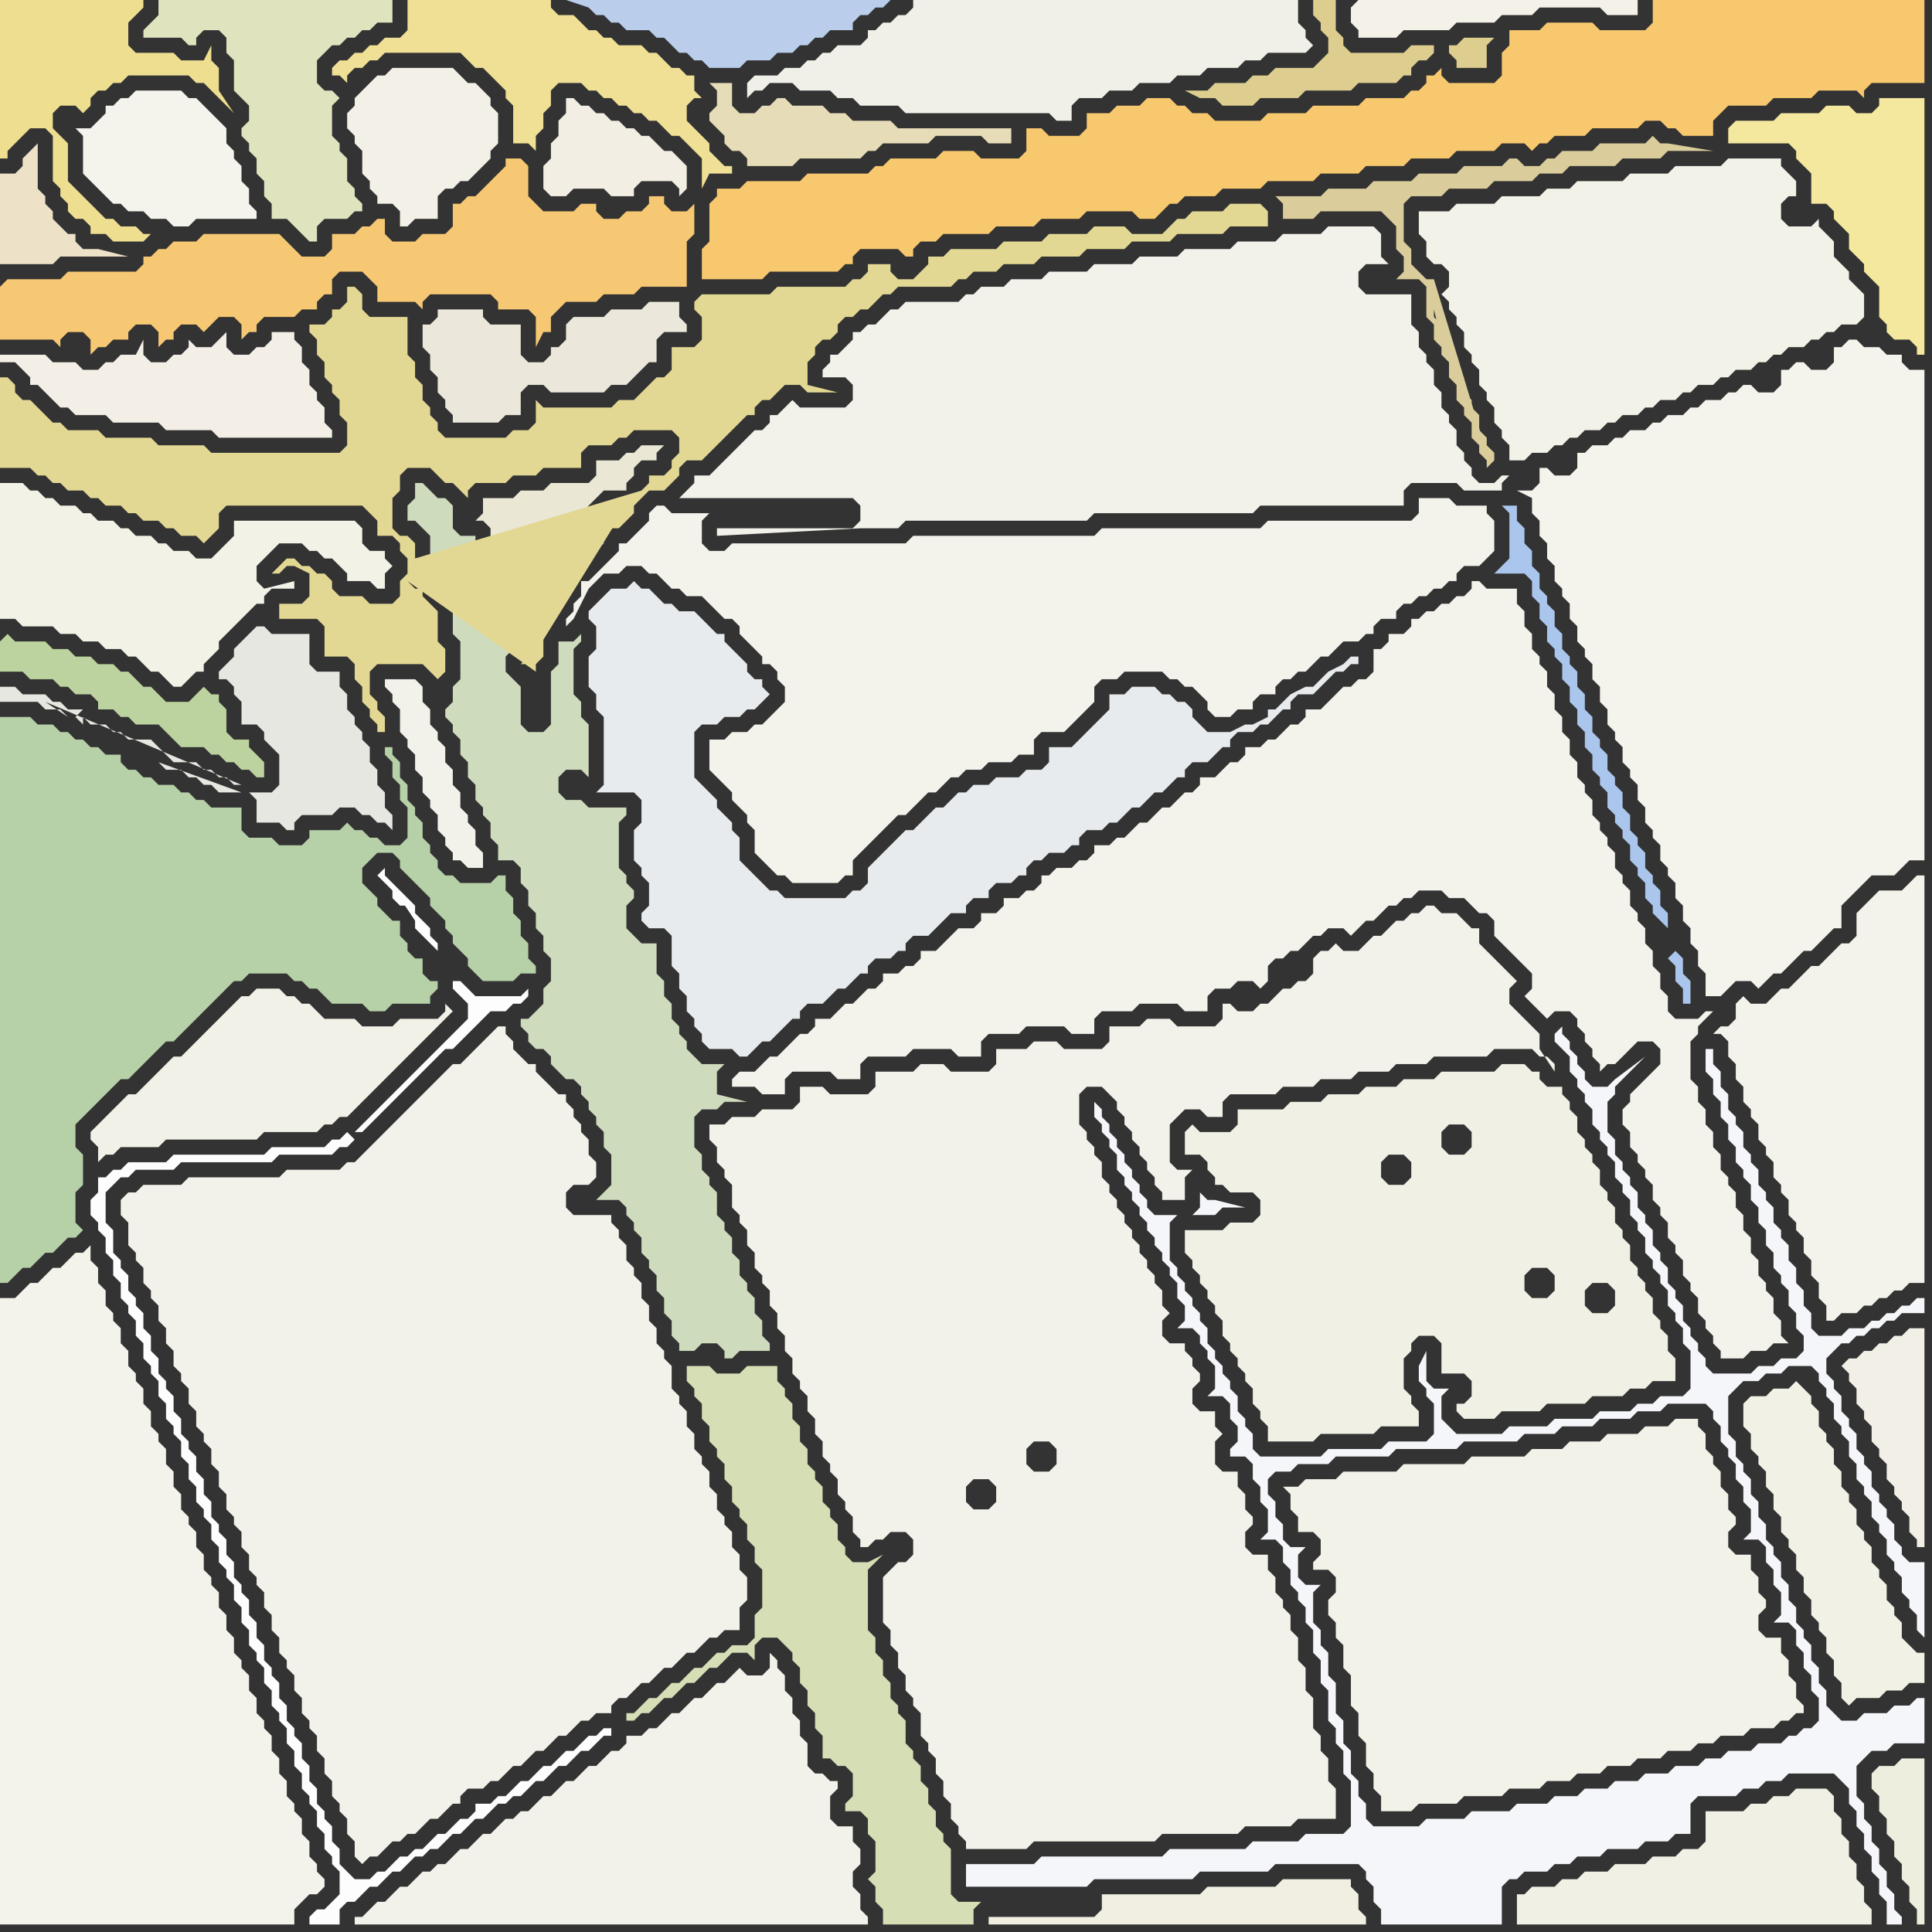 <svg width="256" height="256" xmlns="http://www.w3.org/2000/svg"><rect width="100%" height="100%" fill="#333333" stroke="none"/><script> 
var tempColor;
function hoverPath(evt){
obj = evt.target;
tempColor = obj.getAttribute("fill");
obj.setAttribute("fill","red");
//alert(tempColor);
//obj.setAttribute("stroke","red");}
function recoverPath(evt){
obj = evt.target;
obj.setAttribute("fill", tempColor);
//obj.setAttribute("stroke", tempColor);
}</script><path onmouseover="hoverPath(evt)" onmouseout="recoverPath(evt)" fill="rgb(243,242,231)" d="M  1,64l -1,0 0,18 2,0 1,1 4,0 1,1 2,0 1,1 2,0 1,1 2,0 1,1 1,0 2,2 1,0 1,1 1,1 1,0 1,-1 1,-1 1,0 0,-1 2,-2 0,-1 5,-5 1,0 0,-1 1,-1 3,0 0,-1 -4,1 -1,-1 0,-2 1,-1 2,-2 3,0 1,1 1,0 1,1 1,0 1,1 1,1 0,1 3,0 1,1 1,0 0,-2 1,-1 -1,-1 0,-1 -2,0 -1,-1 0,-2 -1,-1 -16,0 0,2 -1,1 -1,1 -1,1 -2,0 -1,-1 -2,0 -1,-1 -1,0 -1,-1 -2,0 -1,-1 -1,0 -1,-1 -2,0 -1,-1 -1,0 -1,-1 -2,0 -1,-1 -1,0 -1,-1 -1,0 -1,-1Z"/>
<path onmouseover="hoverPath(evt)" onmouseout="recoverPath(evt)" fill="rgb(243,239,230)" d="M  7,48l -1,-1 -6,0 0,1 2,0 1,1 1,1 0,1 1,0 1,1 1,1 1,1 1,0 1,1 4,0 1,1 6,0 1,1 6,0 1,1 15,0 0,-1 -1,-1 0,-2 -1,-1 0,-1 -1,-1 0,-2 -1,-1 0,-2 -1,-1 0,-1 -3,0 0,1 -1,1 -1,0 -1,1 -2,0 -1,-1 0,-2 -1,1 0,0 -1,1 -2,0 -1,-1 0,1 -1,1 -1,0 -1,1 -2,0 -1,-1 0,-2 -1,2 -2,0 -1,1 -1,0 -1,1 -2,0 -1,-1Z"/>
<path onmouseover="hoverPath(evt)" onmouseout="recoverPath(evt)" fill="rgb(186,206,236)" d="M  80,0l -5,0 3,1 0,0 1,1 1,0 1,1 1,0 1,1 3,0 1,1 1,0 1,1 1,1 1,0 1,1 1,0 1,1 4,0 1,-1 3,0 1,-1 2,0 1,-1 1,0 1,-1 1,0 1,-1 3,0 0,-1 1,-1 1,0 1,-1 1,0 1,-1Z"/>
<path onmouseover="hoverPath(evt)" onmouseout="recoverPath(evt)" fill="rgb(241,240,232)" d="M  122,0l -1,0 0,1 -1,1 -1,0 -1,1 -1,0 -1,1 -1,0 0,1 -1,1 -3,0 -1,1 -1,0 -1,1 -1,0 -1,1 -2,0 -1,1 -3,0 -1,1 0,2 1,-1 1,0 1,-1 3,0 1,1 4,0 1,1 2,0 1,1 5,0 1,1 19,0 1,1 2,0 0,-2 1,-1 3,0 1,-1 3,0 1,-1 4,0 1,-1 3,0 1,-1 4,0 1,-1 2,0 1,-1 5,0 1,-1 -1,-1 0,-1 -1,-1 0,-3Z"/>
<path onmouseover="hoverPath(evt)" onmouseout="recoverPath(evt)" fill="rgb(244,242,232)" d="M  179,1l 0,2 1,1 0,1 5,0 1,-1 6,0 1,-1 5,0 1,-1 4,0 1,-1 8,0 1,1 4,0 0,-2 -37,0 -1,1Z"/>
<path onmouseover="hoverPath(evt)" onmouseout="recoverPath(evt)" fill="rgb(243,242,233)" d="M  192,41l 1,1 0,1 1,1 0,2 1,1 0,1 1,1 0,2 1,1 0,1 1,1 0,2 1,1 0,1 1,1 0,2 2,0 1,-1 2,0 1,-1 1,0 1,-1 1,0 1,-1 2,0 1,-1 1,0 1,-1 2,0 1,-1 1,0 1,-1 2,0 1,-1 1,0 1,-1 2,0 1,-1 1,0 1,-1 2,0 1,-1 1,0 1,-1 1,0 1,-1 2,0 1,-1 1,0 1,-1 1,0 1,-1 2,0 1,-1 0,-3 -1,-1 -1,-1 0,-1 -1,-1 -1,-1 0,-2 -1,-1 -1,-1 0,-1 -1,1 -3,0 -1,-1 0,-2 1,-1 1,0 0,-2 -1,-1 0,0 -1,-1 0,-1 -7,0 -1,1 -6,0 -1,1 -5,0 -1,1 -6,0 -1,1 -3,0 -1,1 -5,0 -1,1 -5,0 -1,1 -4,0 0,3 1,1 0,2 1,1 1,0 1,1 0,2 -1,1 1,1Z"/>
<path onmouseover="hoverPath(evt)" onmouseout="recoverPath(evt)" fill="rgb(244,243,235)" d="M  229,136l -1,0 -1,1 1,0 1,1 0,2 1,1 0,2 1,1 0,2 1,1 0,1 1,1 0,2 1,1 0,1 1,1 0,2 1,1 0,1 1,1 0,2 1,1 0,1 1,1 0,2 1,1 0,2 1,1 0,2 1,1 0,2 1,0 1,-1 2,0 1,-1 1,0 1,-1 1,0 1,-1 1,0 1,-1 2,0 0,-54 -1,0 -1,1 0,0 -1,1 -3,0 -1,1 -2,2 0,3 -1,1 -1,0 -1,1 -1,1 -1,1 -1,0 -1,1 -1,1 -1,1 -1,0 -1,1 -1,1 -2,0 -1,-1 -1,1 0,2 -1,1Z"/>
<path onmouseover="hoverPath(evt)" onmouseout="recoverPath(evt)" fill="rgb(243,242,235)" d="M  95,98l -1,0 0,4 1,1 0,0 1,1 1,1 0,1 1,1 1,1 0,1 1,1 0,3 1,1 1,1 1,1 1,0 1,1 6,0 1,-1 1,0 0,-2 4,-4 1,-1 1,-1 1,0 1,-1 2,-2 1,0 1,-1 1,-1 1,0 1,-1 2,0 1,-1 3,0 1,-1 2,0 0,-2 1,-1 3,0 1,-1 2,-2 1,-1 0,-2 1,-1 2,0 1,-1 5,0 1,1 1,0 1,1 1,0 1,1 1,1 0,1 1,1 2,0 1,-1 2,0 0,-1 1,-1 2,0 0,-1 1,-1 1,0 1,-1 1,0 1,-1 1,-1 1,0 1,-1 1,-1 2,0 1,-1 1,0 0,-1 1,-1 2,0 0,-1 1,-1 1,0 1,-1 1,0 1,-1 1,0 1,-1 1,0 0,-1 1,-1 2,0 2,-2 0,-4 -1,-1 0,-1 -4,0 -1,-1 -4,0 0,2 -1,1 -19,0 -1,1 -21,0 -1,1 -24,0 -1,1 -23,0 -1,1 -2,0 -1,-1 0,-3 1,-1 -5,0 -1,-1 -1,0 -1,1 0,1 -2,2 -1,1 -1,0 0,1 -1,1 -2,2 -1,1 -1,0 0,2 -1,1 0,1 -1,1 0,1 1,-1 2,-4 0,0 1,-1 1,-1 2,0 1,-1 2,0 1,1 1,0 1,1 1,1 1,0 1,1 2,0 1,1 1,1 1,1 1,0 1,1 0,1 1,1 1,1 1,1 0,1 1,0 1,1 0,1 1,1 0,2 -1,1 -1,1 -1,1 -1,0 -1,1 -2,0 -1,1Z"/>
<path onmouseover="hoverPath(evt)" onmouseout="recoverPath(evt)" fill="rgb(243,242,235)" d="M  105,138l 0,0 -1,1 -1,1 -1,0 -1,1 -1,1 -2,0 -1,1 0,1 3,0 1,1 3,0 0,-2 1,-1 5,0 1,1 3,0 0,-2 1,-1 5,0 1,-1 5,0 1,1 3,0 0,-2 1,-1 4,0 1,-1 5,0 1,1 3,0 0,-2 1,-1 4,0 1,-1 5,0 1,1 3,0 0,-2 1,-1 2,0 1,-1 2,0 1,1 1,-1 0,-2 1,-1 1,0 1,-1 1,0 1,-1 1,-1 1,0 1,-1 2,0 1,1 1,-1 0,0 1,-1 1,0 1,-1 1,-1 1,0 1,-1 1,0 1,-1 3,0 1,1 2,0 1,1 1,1 1,0 1,1 0,2 1,1 1,1 1,1 1,1 1,1 0,2 -1,1 1,1 1,1 1,1 1,-1 2,0 1,1 0,1 1,1 0,1 1,1 0,1 1,1 0,1 1,-1 1,0 1,-1 1,-1 1,-1 2,0 1,1 0,2 -1,1 -2,2 -1,1 0,1 -1,1 0,2 1,1 0,2 1,1 0,1 1,1 0,1 1,1 0,2 1,1 0,1 1,1 0,2 1,1 0,1 1,1 0,2 1,1 0,1 1,1 0,2 1,1 0,1 1,1 0,1 1,1 0,1 3,0 1,-1 2,0 1,-1 2,0 -1,-1 0,-2 -1,-1 0,-2 -1,-1 0,-1 -1,-1 0,-2 -1,-1 0,-2 -1,-1 0,-2 -1,-1 0,-2 -1,-1 0,-1 -1,-1 0,-2 -1,-1 0,-2 -1,-1 0,-2 -1,-1 0,-2 -1,-1 0,-5 1,-1 0,-1 1,-1 1,-1 -1,0 -1,1 -3,0 -1,-1 0,-2 -1,-1 0,-2 -1,-1 0,-2 -1,-1 0,-2 -1,-1 0,-1 -1,-1 0,-2 -1,-1 0,-1 -1,-1 0,-2 -1,-1 0,-1 -1,-1 0,-1 -1,-1 0,-2 -1,-1 0,-1 -1,-1 0,-2 -1,-1 0,-2 -1,-1 0,-2 -1,-1 0,-2 -1,-1 0,-2 -1,-1 0,-1 -1,-1 0,-2 -1,-1 0,-2 -1,-1 0,-2 -4,0 -1,-1 -1,0 0,1 -1,1 -1,0 -1,1 -1,0 -1,1 -1,0 -1,1 -1,0 0,1 -1,1 -2,0 0,1 -1,1 -1,0 0,3 -1,1 -1,0 -1,1 -1,0 -1,1 -1,1 -1,1 -2,0 0,1 -1,1 -1,0 -1,1 -1,1 -1,0 -1,1 -2,0 0,1 -1,1 -1,0 -1,1 -1,1 -2,0 0,1 -1,1 -1,0 -1,1 -1,1 -1,0 -1,1 -1,1 -1,0 -1,1 -1,1 -1,0 -1,1 -2,0 0,1 -1,1 -1,0 -1,1 -2,0 -1,1 -1,0 0,1 -1,1 -1,0 -1,1 -2,0 0,1 -1,1 -2,0 0,1 -1,1 -2,0 -1,1 -1,1 -1,1 -2,0 0,1 -1,1 -1,0 -1,1 -2,0 0,1 -1,1 -1,0 -1,1 -1,1 -1,0 -2,2 -2,0 0,1 -1,1 -1,0 -1,1Z"/>
<path onmouseover="hoverPath(evt)" onmouseout="recoverPath(evt)" fill="rgb(243,242,234)" d="M  117,210l 0,5 1,1 0,2 1,1 0,2 1,1 0,2 1,1 0,1 1,1 0,3 1,1 0,1 1,1 0,2 1,1 0,2 1,1 0,2 1,1 0,1 1,1 0,1 8,0 1,-1 16,0 1,-1 10,0 1,-1 6,0 1,-1 5,0 0,-4 -1,-1 0,-3 -1,-1 0,-2 -1,-1 0,-4 -1,-1 0,-3 -1,-1 0,-3 -1,-1 0,-2 -1,-1 0,-1 -1,-1 0,-2 -1,-1 0,-2 -2,0 -1,-1 0,-2 1,-1 0,-1 -1,-1 0,-2 -1,-1 0,-2 -2,0 -1,-1 0,-3 1,-1 -1,-1 0,-2 -2,0 -1,-1 0,-2 1,-1 0,-1 -1,-1 0,-1 -1,-1 0,-1 -2,0 -1,-1 0,-2 1,-1 -1,-1 0,-2 -1,-1 0,-1 -1,-1 0,-1 -1,-1 0,-1 -1,-1 0,-1 -1,-1 0,-1 -1,-1 0,-1 -1,-1 0,-1 -1,-1 0,-2 -1,-1 0,-1 -1,-1 0,-1 -1,-1 0,-4 1,-1 2,0 1,1 1,1 0,1 1,1 0,1 1,1 0,1 1,1 0,1 1,1 0,1 1,1 0,1 1,1 0,1 3,0 0,-3 1,-1 -2,0 -1,-1 0,-5 1,-1 1,-1 2,0 1,1 2,0 0,-2 1,-1 6,0 1,-1 4,0 1,-1 4,0 1,-1 4,0 1,-1 4,0 1,-1 7,0 1,-1 5,0 1,1 1,0 1,1 0,1 -2,-3 0,-2 -1,-1 0,0 -1,-1 -1,-1 -1,-1 0,-2 1,-1 -1,-1 -1,-1 -1,-1 -1,-1 -1,-1 0,-2 -1,0 -1,-1 -1,-1 -2,0 -1,-1 -1,0 -1,1 -1,0 -1,1 -1,0 -1,1 -1,1 -1,0 -1,1 -1,1 -2,0 -1,-1 -1,1 -1,0 -1,1 0,2 -1,1 -1,0 -1,1 -1,0 -1,1 -1,1 -1,0 -1,1 -2,0 -1,-1 -1,0 0,2 -1,1 -5,0 -1,-1 -3,0 -1,1 -4,0 0,2 -1,1 -5,0 -1,-1 -3,0 -1,1 -4,0 0,2 -1,1 -5,0 -1,-1 -3,0 -1,1 -5,0 0,2 -1,1 -5,0 -1,-1 -3,0 0,2 -1,1 -4,0 -1,1 -3,0 -1,1 -2,0 0,2 1,1 0,2 1,1 0,1 1,1 0,3 1,1 0,1 1,1 0,2 1,1 0,2 1,1 0,1 1,1 0,2 1,1 0,2 1,1 0,2 1,1 0,2 1,1 0,1 1,1 0,2 1,1 0,2 1,1 0,2 1,1 0,1 1,1 0,2 1,1 0,1 1,1 0,2 1,1 0,1 1,0 1,-1 1,0 1,-1 2,0 1,1 0,2 -1,1 -1,0 -1,1 -1,1 0,1 11,-11 0,-2 1,-1 2,0 1,1 0,2 -1,1 -2,0 -1,-1 -11,11 19,-16 0,-2 1,-1 2,0 1,1 0,2 -1,1 -2,0 -1,-1 -19,16Z"/>
<path onmouseover="hoverPath(evt)" onmouseout="recoverPath(evt)" fill="rgb(237,225,200)" d="M  3,35l 4,0 1,-1 9,0 -4,-1 -2,0 -1,-1 0,-1 -1,0 -1,-1 -1,-1 0,-1 -1,-1 0,-1 -1,-1 0,-6 -1,1 0,0 -1,1 0,1 -1,1 -2,0 0,12Z"/>
<path onmouseover="hoverPath(evt)" onmouseout="recoverPath(evt)" fill="rgb(244,243,235)" d="M  3,171l 0,0 -1,1 -2,0 0,83 39,0 0,-2 1,-1 1,-1 1,0 1,-1 0,-1 -1,-1 0,-1 -1,-1 0,-2 -1,-1 0,-2 -1,-1 0,-1 -1,-1 0,-2 -1,-1 0,-2 -1,-1 0,-2 -1,-1 0,-1 -1,-1 0,-2 -1,-1 0,-2 -1,-1 0,-1 -1,-1 0,-2 -1,-1 0,-2 -1,-1 0,-2 -1,-1 0,-1 -1,-1 0,-2 -1,-1 0,-2 -1,-1 0,-1 -1,-1 0,-2 -1,-1 0,-2 -1,-1 0,-2 -1,-1 0,-1 -1,-1 0,-2 -1,-1 0,-2 -1,-1 0,-1 -1,-1 0,-2 -1,-1 0,-2 -1,-1 0,-1 -1,-1 0,-2 -1,-1 0,-2 -1,-1 0,-2 -1,1 -1,0 -1,1 -1,1 -1,0 -1,1 -1,1 -1,0 -1,1Z"/>
<path onmouseover="hoverPath(evt)" onmouseout="recoverPath(evt)" fill="rgb(242,241,231)" d="M  15,147l -2,2 -1,1 0,1 1,1 0,2 1,-1 1,0 1,-1 5,0 1,-1 12,0 1,-1 7,0 1,-1 1,0 1,-1 1,0 1,-1 1,-1 1,-1 1,-1 1,-1 1,-1 1,-1 1,-1 1,-1 1,-1 1,-1 1,-1 1,-1 1,-1 -1,-1 0,1 -1,1 -5,0 -1,1 -4,0 -1,-1 -4,0 -1,-1 -1,-1 -1,0 -1,-1 -1,0 -1,-1 -3,0 -1,1 -1,0 -1,1 -1,1 -1,1 -1,1 -1,1 -1,1 -1,1 -1,1 -1,0 -3,3 -1,1 -1,1 -1,0 -2,2Z"/>
<path onmouseover="hoverPath(evt)" onmouseout="recoverPath(evt)" fill="rgb(242,242,234)" d="M  52,90l -1,0 0,1 1,1 0,1 1,1 0,3 1,1 0,1 1,1 0,2 1,1 0,2 1,1 0,1 1,1 0,2 1,1 0,1 1,1 0,1 1,0 1,1 2,0 0,-2 -1,-1 0,-2 -1,-1 0,-1 -1,-1 0,-2 -1,-1 0,-2 -1,-1 0,-2 -1,-1 0,-1 -1,-1 0,-2 -1,-1 0,-2 -1,-1Z"/>
<path onmouseover="hoverPath(evt)" onmouseout="recoverPath(evt)" fill="rgb(206,219,189)" d="M  68,90l 0,0 -1,-1 0,-2 1,-1 0,-2 -1,-1 -1,-1 0,-2 -1,-1 0,-2 -2,0 -1,-1 0,-3 1,-1 0,-1 -2,0 -1,-1 0,-3 -1,-1 -1,0 -1,-1 -1,-1 -1,0 0,2 -1,1 0,2 1,0 1,1 1,1 0,4 -1,1 1,0 1,1 0,1 1,1 1,1 0,4 1,1 0,5 -1,1 0,2 -1,1 0,1 1,1 0,1 1,1 0,2 1,1 0,2 1,1 0,2 1,1 0,1 1,1 0,2 1,1 0,2 2,0 1,1 0,2 1,1 0,2 1,1 0,2 1,1 0,2 1,1 0,3 -1,1 0,2 -1,1 -1,1 -1,0 0,1 1,1 0,1 1,1 1,0 1,1 0,1 1,1 1,1 1,0 1,1 0,1 1,1 0,1 1,1 0,1 1,1 0,2 1,1 0,4 -1,1 -1,1 3,0 1,1 0,1 1,1 0,1 1,1 0,2 1,1 0,1 1,1 0,2 1,1 0,2 1,1 0,2 1,1 0,1 2,0 1,-1 2,0 1,1 0,1 1,0 1,-1 4,0 0,-1 -1,-1 0,-2 -1,-1 0,-2 -1,-1 0,-1 -1,-1 0,-2 -1,-1 0,-2 -1,-1 0,-1 -1,-1 0,-3 -1,-1 0,-1 -1,-1 0,-2 -1,-1 0,-4 1,-1 2,0 1,-1 3,0 -4,-1 0,-3 1,-1 -3,0 -1,-1 -1,-1 0,-1 -1,-1 0,-1 -1,-1 0,-2 -1,-1 0,-2 -1,-1 0,-4 -2,0 -1,-1 -1,-1 0,-3 1,-1 0,-1 -1,-1 0,-1 -1,-1 0,-6 1,-1 0,-1 -5,0 -1,-1 -2,0 -1,-1 0,-2 1,-1 2,0 1,1 0,-7 -1,-1 0,-2 -1,-1 0,-6 1,-1 0,-1 -1,1 -2,0 0,3 -1,1 0,7 -1,1 -2,0 -1,-1 0,-5 -1,-1Z"/>
<path onmouseover="hoverPath(evt)" onmouseout="recoverPath(evt)" fill="rgb(244,243,236)" d="M  203,67l 0,1 1,1 0,2 1,1 0,2 1,1 0,2 1,1 0,1 1,1 0,2 1,1 0,2 1,1 0,1 1,1 0,2 1,1 0,2 1,1 0,2 1,1 0,1 1,1 0,2 1,1 0,1 1,1 0,2 1,1 0,2 1,1 0,1 1,1 0,2 1,1 0,1 1,1 0,2 1,1 0,2 1,1 0,2 1,1 0,2 1,1 0,3 2,0 1,-1 0,0 1,-1 2,0 1,1 1,-1 1,-1 1,0 1,-1 1,-1 1,-1 1,0 1,-1 1,-1 1,-1 1,0 0,-3 3,-3 1,-1 3,0 1,-1 1,-1 2,0 0,-65 -2,0 -1,-1 0,-1 -2,0 -1,-1 -2,0 -1,-1 -1,0 -1,1 -1,0 0,2 -1,1 -2,0 -1,-1 -1,0 -1,1 -1,0 0,2 -1,1 -2,0 -1,-1 -1,0 -1,1 -1,0 -1,1 -2,0 -1,1 -1,0 -1,1 -2,0 -1,1 -1,0 -1,1 -2,0 -1,1 -1,0 -1,1 -2,0 -1,1 -1,0 0,2 -1,1 -2,0 -1,-1 -1,0 0,2 -1,1 -2,0 2,1Z"/>
<path onmouseover="hoverPath(evt)" onmouseout="recoverPath(evt)" fill="rgb(238,222,144)" d="M  14,12l 0,0 1,-1 1,0 1,-1 8,0 1,1 1,0 1,1 1,1 1,1 1,1 -2,-3 0,-3 -1,-1 0,-2 -1,2 -3,0 -1,-1 -5,0 -1,-1 0,-3 1,-1 1,-1 0,-1 -19,0 0,21 1,0 0,-1 1,-1 1,-1 1,-1 2,0 1,1 0,6 1,1 0,1 1,1 0,1 1,1 1,0 1,1 0,1 2,0 1,1 4,0 1,-1 -1,0 -1,-1 -2,0 -1,-1 -1,0 -1,-1 -1,-1 -1,-1 -1,-1 -1,-1 0,-5 -1,-1 -1,-1 0,-2 1,-1 2,0 1,1 1,-1 0,-1 1,-1Z"/>
<path onmouseover="hoverPath(evt)" onmouseout="recoverPath(evt)" fill="rgb(243,241,231)" d="M  48,12l 0,0 -1,1 0,1 -1,1 0,2 1,1 0,1 1,1 0,3 1,1 0,1 1,1 0,1 2,0 1,1 0,2 1,0 1,-1 3,0 0,-3 1,-1 1,0 1,-1 1,0 1,-1 1,-1 1,-1 0,-1 1,-1 0,-4 -1,-1 0,-1 -1,-1 -1,-1 -1,0 -1,-1 -1,-1 -8,0 -1,1 -1,0 -2,2Z"/>
<path onmouseover="hoverPath(evt)" onmouseout="recoverPath(evt)" fill="rgb(243,242,234)" d="M  52,251l 0,0 -1,1 -1,0 -1,1 -1,1 -1,0 0,1 68,0 0,-1 -1,-1 0,-2 -1,-1 0,-2 1,-1 0,-2 -1,-1 0,-2 -2,0 -1,-1 0,-3 1,-1 0,-1 -1,0 -1,-1 -1,0 -1,-1 0,-3 -1,-1 0,-2 -1,-1 0,-2 -1,-1 0,-2 -1,-1 0,-1 -1,-1 0,2 -1,1 -2,0 -1,-1 -1,1 0,0 -1,1 -1,0 -1,1 -1,1 -1,0 -1,1 -1,1 -1,0 -1,1 -1,1 -1,0 -1,1 -2,0 0,1 -1,1 -1,0 -1,1 -1,1 -1,0 -1,1 -1,1 -1,0 -1,1 -1,1 -1,0 -1,1 -1,1 -1,0 -1,1 -1,0 -1,1 -1,1 -1,0 -1,1 -1,1 -1,0 -1,1 -1,1 -1,0 -1,1 -1,0 -1,1 -1,1 -1,0 -1,1Z"/>
<path onmouseover="hoverPath(evt)" onmouseout="recoverPath(evt)" fill="rgb(231,235,237)" d="M  85,108l 0,1 -1,1 0,4 1,1 0,1 1,1 0,3 -1,1 0,1 1,1 2,0 1,1 0,4 1,1 0,2 1,1 0,2 1,1 0,1 1,1 0,1 1,1 3,0 1,1 1,0 1,-1 0,0 1,-1 1,0 1,-1 1,-1 1,-1 1,0 0,-1 1,-1 2,0 1,-1 1,-1 1,0 1,-1 1,-1 1,0 0,-1 1,-1 2,0 1,-1 1,0 0,-1 1,-1 2,0 1,-1 1,-1 1,-1 2,0 0,-1 1,-1 2,0 0,-1 1,-1 2,0 1,-1 1,0 0,-1 1,-1 1,0 1,-1 2,0 1,-1 1,0 0,-1 1,-1 2,0 1,-1 1,0 1,-1 1,-1 1,0 1,-1 1,-1 1,0 1,-1 1,-1 1,0 0,-1 1,-1 2,0 1,-1 1,-1 1,0 0,-1 1,-1 2,0 1,-1 1,0 1,-1 1,-1 1,0 0,-1 1,-1 2,0 1,-1 1,-1 1,-1 1,0 1,-1 1,0 0,-1 -1,0 -1,1 0,0 -2,1 -1,1 -1,1 -1,0 -2,1 -2,2 -1,0 0,1 -2,1 -1,0 -2,1 -3,0 -1,-1 -1,-1 0,-1 -1,-1 -1,0 -1,-1 -1,0 -1,-1 -3,0 -1,1 -2,0 0,2 -1,1 -1,1 -1,1 -1,1 -1,1 -3,0 0,2 -1,1 -2,0 -1,1 -3,0 -1,1 -2,0 -1,1 -1,0 -1,1 -1,1 -1,0 -3,3 -1,0 -1,1 -1,1 -1,1 -1,1 -1,1 0,2 -1,1 -1,0 -1,1 -8,0 -1,-1 -1,0 -1,-1 -1,-1 -1,-1 -1,-1 0,-3 -1,-1 0,-1 -1,-1 -1,-1 0,-1 -1,-1 -1,-1 -1,-1 0,-6 1,-1 2,0 1,-1 2,0 1,-1 1,0 1,-1 1,-1 -1,-1 0,-1 -1,0 -1,-1 0,-1 -1,-1 -1,-1 -1,-1 0,-1 -1,0 -1,-1 -1,-1 -1,-1 -2,0 -1,-1 -1,0 -1,-1 -1,-1 -1,0 -1,-1 -1,1 -2,0 -1,1 -2,2 0,1 1,1 0,3 -1,1 0,4 1,1 0,2 1,1 0,9 -1,1 5,0 1,1Z"/>
<path onmouseover="hoverPath(evt)" onmouseout="recoverPath(evt)" fill="rgb(241,240,229)" d="M  241,255l 7,0 0,-2 -1,-1 0,-2 -1,-1 0,-2 -1,-1 0,-2 -1,-1 0,-2 -1,-1 0,-2 -1,-1 -4,0 -1,1 -2,0 -1,1 -2,0 -1,1 -5,0 0,4 -1,1 -2,0 -1,1 -3,0 -1,1 -4,0 -1,1 -3,0 -1,1 -2,0 -1,1 -3,0 -1,1 -1,0 0,4Z"/>
<path onmouseover="hoverPath(evt)" onmouseout="recoverPath(evt)" fill="rgb(238,238,223)" d="M  248,236l 0,1 1,1 0,2 1,1 0,2 1,1 0,2 1,1 0,2 1,1 0,2 1,1 0,2 1,0 0,-22 -3,0 -1,1 -2,0 -1,1Z"/>
<path onmouseover="hoverPath(evt)" onmouseout="recoverPath(evt)" fill="rgb(189,211,159)" d="M  0,85l 0,4 3,0 1,1 3,0 1,1 1,0 1,1 2,0 1,1 0,1 2,0 1,1 1,0 1,1 3,0 1,1 1,1 1,1 3,0 1,1 1,0 1,1 1,0 1,1 1,0 1,1 1,0 0,-2 -1,-1 0,0 -1,-1 0,-1 -2,0 -1,-1 0,-3 -1,-1 0,-1 -1,0 -1,-1 -1,1 0,0 -1,1 -3,0 -1,-1 -1,-1 -1,0 -1,-1 -1,-1 -1,0 -1,-1 -2,0 -1,-1 -2,0 -1,-1 -2,0 -1,-1 -4,0 -1,-1 -1,1Z"/>
<path onmouseover="hoverPath(evt)" onmouseout="recoverPath(evt)" fill="rgb(182,208,167)" d="M  26,106l 0,0 -1,-1 -1,0 -1,-1 -2,0 -1,-1 -1,0 -1,-1 -1,0 -1,-1 0,-1 -2,0 -1,-1 -1,0 -1,-1 -1,0 -1,-1 -1,0 -1,-1 -2,0 -1,-1 -4,0 0,75 1,0 1,-1 0,0 1,-1 1,0 1,-1 1,-1 1,0 1,-1 1,-1 1,0 1,-1 -1,-1 0,-4 1,-1 0,-4 -1,-1 0,-3 1,-1 1,-1 1,-1 1,-1 1,-1 1,-1 1,0 1,-1 1,-1 1,-1 1,-1 1,-1 1,0 1,-1 1,-1 1,-1 1,-1 1,-1 1,-1 1,-1 1,-1 1,0 1,-1 5,0 1,1 1,0 1,1 1,0 1,1 1,1 4,0 1,1 2,0 1,-1 5,0 0,-1 1,-1 0,-1 -1,0 -1,-1 0,-2 -1,0 -1,-1 0,-1 -1,-1 0,-2 -1,0 -1,-1 -1,-1 0,-1 -1,-1 -1,-1 0,-2 1,-1 1,-1 2,0 1,1 0,1 1,1 1,1 1,1 1,1 0,1 1,1 1,1 0,1 1,1 0,1 1,1 1,1 0,1 1,1 1,1 4,0 1,-1 2,0 0,-1 -1,-1 0,-2 -1,-1 0,-2 -1,-1 0,-2 -1,-1 0,-2 -1,0 -1,1 -4,0 -1,-1 -1,0 -1,-1 0,-1 -1,-1 0,-1 -1,-1 0,-2 -1,-1 0,-1 -1,-1 0,-2 -1,-1 0,-2 -1,-1 0,-1 -1,0 0,1 1,1 0,2 1,1 0,2 1,1 0,4 -1,1 -2,0 -1,-1 -1,0 -1,-1 -1,0 -1,-1 -1,1 -4,0 0,1 -1,1 -3,0 -1,-1 -3,0 -1,-1 0,-3 -4,0 -1,-1Z"/>
<path onmouseover="hoverPath(evt)" onmouseout="recoverPath(evt)" fill="rgb(229,231,224)" d="M  38,84l -2,0 -1,-1 -1,0 -1,1 -1,1 -1,1 0,1 -1,1 -1,1 0,1 1,0 1,1 0,1 1,1 0,3 2,0 1,1 0,1 1,1 1,1 0,4 -1,1 -3,0 1,1 0,3 3,0 1,1 1,0 0,-1 1,-1 4,0 1,-1 2,0 1,1 1,0 1,1 1,0 1,1 0,-2 -1,-1 0,-2 -1,-1 0,-2 -1,-1 0,-2 -1,-1 0,-1 -1,-1 0,-1 -1,-1 0,-2 -1,-1 0,-2 -3,0 -1,-1 0,-4 -3,0 -6,20 -1,0 -1,-1 -1,0 -1,-1 -1,0 -1,-1 -3,0 -1,-1 -1,-1 -1,-1 -3,0 -1,-1 -1,0 -1,-1 -2,0 -1,-1 0,1 -1,-1 1,-1 -2,0 -1,-1 -1,0 -1,-1 -3,0 -1,-1 -2,0 0,2 5,0 1,1 2,0 1,1 -3,-2 26,11 6,-20 -17,17 1,1 2,0 1,1 1,0 1,1 1,0 1,1 3,0 -11,-4 17,-17 -19,16 0,0 19,-16Z"/>
<path onmouseover="hoverPath(evt)" onmouseout="recoverPath(evt)" fill="rgb(253,253,253)" d="M  57,125l 0,0 1,1 0,-1 -1,-1 0,-1 -1,-1 -1,-1 0,-1 -1,-1 -1,-1 -1,-1 -1,-1 0,-1 -1,1 0,0 1,1 0,0 1,1 0,1 1,1 1,0 -1,-1 2,3 0,1 1,1 1,1 4,5 -1,0 0,1 1,1 0,0 1,1 0,2 -1,1 -4,4 -1,1 -4,4 -1,1 -4,4 1,0 4,-4 1,-1 4,-4 1,-1 1,-1 1,0 2,-2 1,-1 1,-1 1,-1 2,0 1,-1 1,0 1,-1 0,-1 -1,1 -6,0 -1,-1 -1,-1 -4,-5 -10,26 -1,-1 0,0 -1,1 -1,0 -1,1 -7,0 -1,1 -12,0 -1,1 -5,0 -1,1 -1,0 -1,1 -1,0 0,2 -1,1 0,2 1,1 0,1 1,1 0,2 1,1 0,2 1,1 0,2 1,1 0,1 1,1 0,2 1,1 0,2 1,1 0,1 1,1 0,2 1,1 0,2 1,1 0,1 1,1 0,2 1,1 0,2 1,1 0,2 1,1 0,1 1,1 0,2 1,1 0,2 1,1 0,1 1,1 0,2 1,1 0,2 1,1 0,2 1,1 0,1 1,1 0,2 1,1 0,2 1,1 0,1 1,1 0,2 1,1 0,2 1,1 0,2 1,1 0,1 1,1 0,2 1,1 0,2 1,1 0,1 1,1 0,3 -1,1 -1,1 -1,0 -1,1 0,1 4,0 0,-2 1,-1 1,0 1,-1 1,-1 1,0 1,-1 1,-1 1,0 1,-1 1,-1 1,0 1,-1 1,0 1,-1 1,-1 1,0 1,-1 1,-1 1,0 1,-1 1,-1 1,0 1,-1 1,0 1,-1 1,-1 1,0 1,-1 1,-1 1,0 1,-1 1,-1 1,0 1,-1 1,-1 1,0 0,-1 -1,0 -1,1 -1,0 -1,1 -1,1 -1,0 -1,1 -1,1 -1,0 -1,1 -1,1 -1,0 -1,1 -1,1 -1,0 -1,1 -2,0 0,1 -1,1 -1,0 -1,1 -1,1 -1,0 -1,1 -1,1 -1,0 -1,1 -1,0 -1,1 -1,1 -1,0 -1,1 -2,0 -1,-1 -1,-1 0,-2 -1,-1 0,-2 -1,-1 0,-1 -1,-1 0,-2 -1,-1 0,-2 -1,-1 0,-2 -1,-1 0,-1 -1,-1 0,-2 -1,-1 0,-2 -1,-1 0,-1 -1,-1 0,-2 -1,-1 0,-2 -1,-1 0,-2 -1,-1 0,-1 -1,-1 0,-2 -1,-1 0,-2 -1,-1 0,-1 -1,-1 0,-2 -1,-1 0,-2 -1,-1 0,-2 -1,-1 0,-1 -1,-1 0,-2 -1,-1 0,-2 -1,-1 0,-1 -1,-1 0,-2 -1,-1 0,-2 -1,-1 0,-2 -1,-1 0,-1 -1,-1 0,-2 -1,-1 0,-1 -1,-1 0,-3 -1,-1 0,-4 1,-1 1,-1 1,0 1,-1 5,0 1,-1 12,0 1,-1 7,0 1,-1 1,0 1,-1 10,-26Z"/>
<path onmouseover="hoverPath(evt)" onmouseout="recoverPath(evt)" fill="rgb(243,242,234)" d="M  96,61l -1,1 -1,1 -2,0 0,1 -1,1 -1,1 23,0 1,1 0,2 -1,1 -18,0 0,1 19,-1 5,0 1,-1 24,0 1,-1 21,0 1,-1 19,0 0,-2 1,-1 6,0 1,1 5,0 0,-1 1,-1 -1,0 -1,1 -2,0 -1,-1 0,-1 -1,-1 0,-1 -1,-1 0,-2 -1,-1 0,-1 -1,-1 0,-2 -1,-1 0,-2 -1,-1 0,-1 -1,-1 0,-2 -1,-1 0,-4 -6,0 -1,-1 0,-2 1,-1 3,0 -1,-1 0,-3 -1,-1 -6,0 -1,1 -5,0 -1,1 -5,0 -1,1 -6,0 -1,1 -5,0 -1,1 -5,0 -1,1 -5,0 -1,1 -4,0 -1,1 -3,0 -1,1 -1,0 -1,1 -7,0 -1,1 -1,0 -1,1 -1,1 -1,0 -1,1 -1,0 0,1 -1,1 -1,1 -1,0 0,1 -1,1 0,1 3,0 1,1 0,2 -1,1 -6,0 -1,-1 -1,1 0,0 -1,1 -1,0 0,1 -1,1 -1,0 -1,1 -1,1 -1,1 -1,1Z"/>
<path onmouseover="hoverPath(evt)" onmouseout="recoverPath(evt)" fill="rgb(213,222,181)" d="M  101,213l 0,0 -1,1 0,3 -1,1 -2,0 -1,1 -1,0 -1,1 -1,1 -1,0 -1,1 -1,1 -1,0 -1,1 -1,1 -1,0 -1,1 -1,1 -1,0 0,1 1,0 1,-1 1,0 1,-1 1,-1 1,0 1,-1 1,-1 1,0 1,-1 1,-1 1,0 1,-1 1,-1 2,0 1,1 0,-2 1,-1 2,0 1,1 1,1 0,1 1,1 0,2 1,1 0,2 1,1 0,2 1,1 0,3 1,0 1,1 1,0 1,1 0,3 -1,1 0,1 2,0 1,1 0,2 1,1 0,4 -1,1 1,1 0,2 1,1 0,2 12,0 0,-2 1,-1 -3,0 -1,-1 0,-6 -1,-1 0,-1 -1,-1 0,-2 -1,-1 0,-2 -1,-1 0,-2 -1,-1 0,-1 -1,-1 0,-3 -1,-1 0,-1 -1,-1 0,-2 -1,-1 0,-2 -1,-1 0,-2 -1,-1 0,-8 1,-1 1,-1 -2,1 -2,0 -1,-1 0,-1 -1,-1 0,-2 -1,-1 0,-1 -1,-1 0,-2 -1,-1 0,-1 -1,-1 0,-2 -1,-1 0,-2 -1,-1 0,-2 -1,-1 0,-1 -1,-1 0,-2 -4,0 -1,1 -3,0 -1,-1 -3,0 0,2 1,1 0,1 1,1 0,2 1,1 0,2 1,1 0,1 1,1 0,2 1,1 0,2 1,1 0,1 1,1 0,2 1,1 0,2 1,1Z"/>
<path onmouseover="hoverPath(evt)" onmouseout="recoverPath(evt)" fill="rgb(241,240,229)" d="M  157,165l 0,1 1,1 0,1 1,1 0,1 1,1 0,1 1,1 0,1 1,1 0,2 1,1 0,1 1,1 0,1 1,1 0,1 1,1 0,2 1,1 0,1 1,1 0,2 6,0 1,-1 7,0 1,-1 5,0 0,-2 -1,-1 0,-1 -1,-1 0,-4 1,-1 0,-1 1,-1 2,0 1,1 0,4 3,0 1,1 0,2 -1,1 -1,0 0,1 1,1 4,0 1,-1 5,0 1,-1 5,0 1,-1 4,0 1,-1 2,0 1,-1 3,0 0,-3 -1,-1 0,-2 -1,-1 0,-1 -1,-1 0,-2 -1,-1 0,-1 -1,-1 0,-1 -1,-1 0,-2 -1,-1 0,-1 -1,-1 0,-2 -1,-1 0,-1 -1,-1 0,-2 -1,-1 0,-1 -1,-1 0,-1 -1,-1 0,-2 -1,-1 0,-1 -1,-1 0,-1 -2,0 -1,-1 0,-1 -1,0 -1,-1 -3,0 -1,1 -7,0 -1,1 -4,0 -1,1 -4,0 -1,1 -4,0 -1,1 -4,0 -1,1 -6,0 0,2 -1,1 -4,0 -1,-1 -1,1 0,3 2,0 1,1 0,1 1,1 0,1 1,0 1,1 3,0 1,1 0,2 -1,1 -3,0 -1,1 -5,0 0,2 56,5 1,1 0,2 -1,1 -2,0 -1,-1 0,-2 1,-1 2,0 -56,-5 34,-15 1,-1 2,0 1,1 0,2 -1,1 -2,0 -1,-1 0,-2 -34,15 49,5 0,1 -1,1 -2,0 -1,-1 0,-2 1,-1 2,0 1,1 0,1 -49,-5 26,-11 1,-1 2,0 1,1 0,2 -1,1 -2,0 -1,-1 0,-2 -26,11Z"/>
<path onmouseover="hoverPath(evt)" onmouseout="recoverPath(evt)" fill="rgb(246,200,115)" d="M  0,38l 0,7 7,0 1,1 0,-1 1,-1 2,0 1,1 0,2 1,-1 1,0 1,-1 2,0 0,-1 1,-1 2,0 1,1 0,2 1,-1 1,0 0,-1 1,-1 2,0 1,1 1,-1 0,0 1,-1 2,0 1,1 0,2 1,-1 1,0 0,-1 1,-1 4,0 1,-1 2,0 0,-1 1,-1 1,0 0,-2 1,-1 3,0 1,1 1,1 0,2 5,0 1,1 0,-1 1,-1 8,0 1,1 0,1 4,0 1,1 0,4 1,-2 1,0 0,-2 1,-1 1,-1 4,0 1,-1 4,0 1,-1 6,0 0,-6 1,-1 0,-4 -1,1 -2,0 -1,-1 0,-1 -2,0 0,1 -1,1 -2,0 -1,1 -2,0 -1,-1 0,-1 -2,0 -1,1 -4,0 -1,-1 -1,-1 0,-4 -1,-1 -2,0 0,1 -1,1 -1,1 -1,1 -1,1 -1,0 -1,1 -1,0 0,3 -1,1 -3,0 -1,1 -3,0 -1,-1 0,-2 -1,0 -1,1 -1,0 -1,1 -3,0 0,2 -1,1 -3,0 -1,-1 -1,-1 -1,-1 -10,0 -1,1 -3,0 -1,1 -1,0 -1,1 -1,0 0,1 -1,1 -9,0 -1,1 -7,0 -1,1Z"/>
<path onmouseover="hoverPath(evt)" onmouseout="recoverPath(evt)" fill="rgb(244,243,236)" d="M  15,14l -1,0 0,1 -1,1 -1,1 -2,0 1,1 0,5 1,1 1,1 1,1 1,1 1,0 1,1 2,0 1,1 2,0 1,1 2,0 1,-1 8,0 0,-1 -1,-1 0,-2 -1,-1 0,-2 -1,-1 0,-1 -1,-1 0,-2 -1,-1 -1,-1 -1,-1 -1,-1 -1,0 -1,-1 -6,0 -1,1 -1,0 -1,1Z"/>
<path onmouseover="hoverPath(evt)" onmouseout="recoverPath(evt)" fill="rgb(239,224,149)" d="M  61,7l 0,0 1,1 1,1 1,0 1,1 1,1 1,1 0,1 1,1 0,5 2,0 1,1 0,-2 1,-1 0,-2 1,-1 0,-2 1,-1 3,0 1,1 1,0 1,1 1,0 1,1 1,0 1,1 1,0 1,1 1,0 1,1 1,1 1,0 1,1 1,1 1,1 0,4 1,-2 3,0 0,-1 -1,0 -1,-1 -1,-1 0,-1 -1,-1 -1,-1 -1,-1 0,-2 1,-1 1,0 -1,-1 0,-2 -1,0 -1,-1 -1,0 -1,-1 -1,-1 -1,0 -1,-1 -3,0 -1,-1 -1,0 -1,-1 -1,0 -1,-1 -1,-1 -2,0 -1,-1 0,-1 -19,0 0,4 -1,1 -2,0 -1,1 -1,0 -1,1 -1,0 -1,1 -1,0 -1,1 0,1 1,0 1,1 0,-1 1,-1 1,0 1,-1 1,0 1,-1Z"/>
<path onmouseover="hoverPath(evt)" onmouseout="recoverPath(evt)" fill="rgb(234,231,212)" d="M  65,70l 0,3 -1,1 0,1 2,0 1,1 0,2 1,1 0,2 1,1 0,-2 1,-1 0,-2 2,-2 0,-1 2,-2 1,0 0,-1 1,-1 1,0 0,-2 1,-1 1,-1 1,-1 3,0 0,-1 1,-1 0,-1 1,-1 2,0 0,-1 1,-1 -3,0 -1,1 -1,0 -1,1 -3,0 0,2 -1,1 -5,0 -1,1 -3,0 -1,1 -4,0 0,2 -1,1 1,0 1,1Z"/>
<path onmouseover="hoverPath(evt)" onmouseout="recoverPath(evt)" fill="rgb(236,231,219)" d="M  74,46l -1,0 0,1 -1,1 -2,0 -1,-1 0,-4 -4,0 -1,-1 0,-1 -6,0 0,1 -1,1 -1,0 0,3 1,1 0,2 1,1 0,2 1,1 0,1 1,1 0,1 6,0 1,-1 2,0 0,-3 1,-1 2,0 1,1 7,0 1,-1 2,0 1,-1 1,-1 1,-1 1,0 0,-3 1,-1 3,0 0,-1 -1,-1 0,-2 -4,0 -1,1 -4,0 -1,1 -4,0 -1,1 0,2 -1,1Z"/>
<path onmouseover="hoverPath(evt)" onmouseout="recoverPath(evt)" fill="rgb(242,238,227)" d="M  77,14l 0,0 -1,-1 -1,0 0,2 -1,1 0,2 -1,1 0,2 -1,1 0,3 1,1 2,0 1,-1 4,0 1,1 3,0 0,-1 1,-1 4,0 1,1 0,1 1,-1 0,-3 -1,-1 0,0 -1,-1 -1,0 -1,-1 -1,-1 -1,0 -1,-1 -1,0 -1,-1 -1,0 -1,-1 -1,0 -1,-1Z"/>
<path onmouseover="hoverPath(evt)" onmouseout="recoverPath(evt)" fill="rgb(247,200,110)" d="M  116,33l 3,0 1,1 1,0 0,-1 1,-1 2,0 1,-1 6,0 1,-1 5,0 1,-1 5,0 1,-1 6,0 1,1 2,0 2,-2 1,0 1,-1 4,0 1,-1 5,0 1,-1 6,0 1,-1 5,0 1,-1 5,0 1,-1 5,0 1,-1 5,0 1,-1 3,0 1,1 1,-1 1,0 1,-1 4,0 1,-1 6,0 1,-1 2,0 1,1 1,0 1,1 4,0 0,-2 1,-1 1,-1 5,0 1,-1 5,0 1,-1 5,0 1,1 0,-1 1,-1 7,0 0,-11 -36,0 0,3 -1,1 -6,0 -1,-1 -6,0 -1,1 -4,0 0,2 -1,1 0,3 -1,1 -6,0 -1,-1 0,-1 -1,1 -1,0 0,1 -1,1 -1,0 -1,1 -5,0 -1,1 -6,0 -1,1 -5,0 -1,1 -6,0 -1,-1 -2,0 -1,-1 -1,0 -1,-1 -3,0 -1,1 -3,0 -1,1 -3,0 0,2 -1,1 -4,0 -1,-1 -2,0 0,3 -1,1 -5,0 -1,-1 -4,0 -1,1 -6,0 -1,1 -1,0 -1,1 -8,0 -1,1 -7,0 -1,1 -3,0 0,1 -1,1 0,5 -1,1 0,4 8,0 1,-1 9,0 1,-1 1,0 0,-1 1,-1Z"/>
<path onmouseover="hoverPath(evt)" onmouseout="recoverPath(evt)" fill="rgb(240,239,226)" d="M  132,254l -1,0 0,1 50,0 0,-1 -1,-1 0,-2 -1,-1 0,-1 -9,0 -1,1 -9,0 -1,1 -13,0 0,2 -1,1Z"/>
<path onmouseover="hoverPath(evt)" onmouseout="recoverPath(evt)" fill="rgb(243,242,233)" d="M  172,197l -2,0 1,1 0,2 1,1 0,2 2,0 1,1 0,2 -1,1 0,1 2,0 1,1 0,2 -1,1 0,2 1,1 0,2 1,1 0,3 1,1 0,4 1,1 0,3 1,1 0,3 1,1 0,2 1,1 0,2 4,0 1,-1 5,0 1,-1 5,0 1,-1 4,0 1,-1 3,0 1,-1 3,0 1,-1 3,0 1,-1 3,0 1,-1 3,0 1,-1 2,0 1,-1 3,0 1,-1 3,0 1,-1 1,0 1,-1 1,0 0,-1 -1,-1 0,-2 -1,-1 0,-2 -1,-1 0,-2 -2,0 -1,-1 0,-2 1,-1 0,-1 -1,-1 0,-2 -1,-1 0,-2 -2,0 -1,-1 0,-2 1,-1 0,-1 -1,-1 0,-2 -1,-1 0,-2 -1,-1 0,-1 -1,-1 0,-2 -1,-1 0,-1 -3,0 -1,1 -3,0 -1,1 -4,0 -1,1 -4,0 -1,1 -4,0 -1,1 -7,0 -1,1 -8,0 -1,1 -7,0 -1,1 -4,0 -1,1Z"/>
<path onmouseover="hoverPath(evt)" onmouseout="recoverPath(evt)" fill="rgb(221,205,143)" d="M  190,6l -3,0 -1,1 -7,0 -1,-1 0,-1 -1,-1 0,-4 -3,0 0,2 1,1 0,1 1,1 0,2 -1,1 -1,1 -5,0 -1,1 -2,0 -1,1 -4,0 -1,1 -3,0 2,1 2,0 1,1 4,0 1,-1 5,0 1,-1 6,0 1,-1 5,0 1,-1 1,0 0,-1 1,-1 1,0 1,-1 0,-1 2,0 0,1 1,1 0,1 4,0 0,-3 1,-1 -4,0 -1,1Z"/>
<path onmouseover="hoverPath(evt)" onmouseout="recoverPath(evt)" fill="rgb(243,242,234)" d="M  18,158l -1,0 -1,1 0,2 1,1 0,3 1,1 0,1 1,1 0,2 1,1 0,1 1,1 0,2 1,1 0,2 1,1 0,2 1,1 0,1 1,1 0,2 1,1 0,2 1,1 0,1 1,1 0,2 1,1 0,2 1,1 0,2 1,1 0,1 1,1 0,2 1,1 0,2 1,1 0,1 1,1 0,2 1,1 0,2 1,1 0,2 1,1 0,1 1,1 0,2 1,1 0,2 1,1 0,1 1,1 0,2 1,1 0,2 1,1 0,2 1,1 0,1 1,1 0,2 1,1 0,2 1,1 1,-1 1,0 2,-2 1,0 1,-1 1,0 1,-1 1,-1 1,0 1,-1 1,-1 1,0 0,-1 1,-1 2,0 1,-1 1,0 1,-1 1,-1 1,0 1,-1 1,-1 1,0 1,-1 1,-1 1,0 1,-1 1,-1 1,0 1,-1 2,0 0,-1 1,-1 1,0 1,-1 1,-1 1,0 1,-1 1,-1 1,0 1,-1 1,-1 1,0 1,-1 1,-1 1,0 1,-1 2,0 0,-3 1,-1 0,-3 -1,-1 0,-2 -1,-1 0,-2 -1,-1 0,-1 -1,-1 0,-2 -1,-1 0,-2 -1,-1 0,-1 -1,-1 0,-2 -1,-1 0,-2 -1,-1 0,-1 -1,-1 0,-3 -1,-1 0,-1 -1,-1 0,-2 -1,-1 0,-2 -1,-1 0,-2 -1,-1 0,-1 -1,-1 0,-2 -1,-1 0,-1 -1,-1 0,-1 -5,0 -1,-1 0,-2 1,-1 2,0 1,-1 0,-2 -1,-1 0,-2 -1,-1 0,-1 -1,-1 0,-1 -1,-1 0,-1 -1,0 -1,-1 -1,-1 -1,-1 0,-1 -1,0 -1,-1 -1,-1 0,-1 -1,-1 0,-1 -1,0 -1,1 0,0 -2,2 -1,1 -1,1 -1,0 -1,1 -6,6 -1,1 -2,2 -1,1 -1,1 -1,1 -1,0 -1,1 -7,0 -1,1 -12,0 -1,1 -5,0 -1,1Z"/>
<path onmouseover="hoverPath(evt)" onmouseout="recoverPath(evt)" fill="rgb(223,228,190)" d="M  44,14l 0,0 1,-1 -1,-1 -1,0 -1,-1 0,-3 1,-1 1,-1 1,0 1,-1 1,0 1,-1 1,0 1,-1 2,0 0,-3 -31,0 0,2 -1,1 -1,1 0,1 5,0 1,1 1,0 0,-1 1,-1 2,0 1,1 0,2 1,1 0,4 1,1 1,1 0,2 -1,1 0,1 1,1 0,1 1,1 0,2 1,1 0,2 1,1 0,2 2,0 1,1 1,1 1,1 1,0 0,-2 1,-1 3,0 1,-1 1,0 0,-1 -1,-1 0,-1 -1,-1 0,-3 -1,-1 0,-1 -1,-1Z"/>
<path onmouseover="hoverPath(evt)" onmouseout="recoverPath(evt)" fill="rgb(227,216,147)" d="M  71,89l 0,-1 1,-1 0,-3 1,-1 0,-2 1,-1 0,-1 1,-1 0,-2 1,-1 1,0 1,-1 2,-2 0,-1 1,-1 1,0 1,-1 1,-1 0,-1 1,-1 1,-1 2,0 2,-2 0,-1 1,-1 2,0 1,-1 1,-1 1,-1 1,-1 1,-1 1,-1 1,0 0,-1 1,-1 1,0 1,-1 1,-1 2,0 1,1 4,0 -4,-1 0,-3 1,-1 0,-1 1,-1 1,0 1,-1 0,-1 1,-1 1,0 1,-1 1,0 1,-1 1,-1 1,0 1,-1 7,0 1,-1 1,0 1,-1 3,0 1,-1 4,0 1,-1 5,0 1,-1 5,0 1,-1 5,0 1,-1 6,0 1,-1 5,0 0,-2 -1,-1 -4,0 -1,1 -4,0 -1,1 -1,0 -1,1 -1,1 -4,0 -1,-1 -4,0 -1,1 -5,0 -1,1 -5,0 -1,1 -6,0 -1,1 -2,0 0,1 -1,1 -1,1 -2,0 -1,-1 0,-1 -3,0 0,1 -1,1 -1,0 -1,1 -9,0 -1,1 -9,0 -1,1 0,1 1,1 0,3 -1,1 -3,0 0,3 -1,1 -1,0 -1,1 -2,2 -2,0 -1,1 -9,0 -1,-1 0,3 -1,1 -2,0 -1,1 -8,0 -1,-1 0,-1 -1,-1 0,-1 -1,-1 0,-2 -1,-1 0,-2 -1,-1 0,-5 -5,0 -1,-1 0,-2 -1,-1 -1,0 0,2 -1,1 -1,0 0,1 -1,1 -2,0 0,1 1,1 0,2 1,1 0,2 1,1 0,1 1,1 0,2 1,1 0,3 -1,1 -17,0 -1,-1 -6,0 -1,-1 -6,0 -1,-1 -4,0 -1,-1 -1,0 -1,-1 -1,-1 -1,-1 -1,0 -1,-1 0,-1 -1,-1 -1,0 0,12 4,0 1,1 1,0 1,1 1,0 1,1 2,0 1,1 1,0 1,1 2,0 1,1 1,0 1,1 2,0 1,1 1,0 1,1 2,0 1,1 1,-1 0,0 1,-1 0,-2 1,-1 18,0 1,1 1,1 0,2 2,0 1,1 0,1 1,1 0,2 -1,1 0,2 -1,1 -3,0 -1,-1 -3,0 -1,-1 0,-1 -1,-1 -1,0 -1,-1 -1,0 -1,-1 -1,0 -1,1 0,0 -1,1 1,0 1,-1 1,0 2,1 0,3 -1,1 -3,0 0,2 5,0 1,1 0,4 3,0 1,1 0,2 1,1 0,2 1,1 0,1 1,1 0,1 1,0 0,-2 -1,-1 0,-1 -1,-1 0,-3 1,-1 6,0 1,1 1,1 0,0 1,-1 0,-3 -1,-1 0,-4 -1,-1 -1,-1 0,-1 -1,0 -1,-1 17,12 -16,-15 0,-2 -1,-1 -1,0 -1,-1 0,-4 1,-1 0,-2 1,-1 3,0 1,1 1,1 1,0 1,1 1,1 0,-1 1,-1 4,0 1,-1 3,0 1,-1 5,0 0,-2 1,-1 3,0 1,-1 1,0 1,-1 5,0 1,1 0,2 -1,1 0,1 -1,1 -2,0 0,1 -1,1 -30,9 16,15 12,-22 -2,0 -1,1 -1,1 0,2 -1,1 -1,0 0,1 -1,1 -1,0 -1,1 0,1 -1,1 -1,1 0,2 -1,1 0,2 -1,1 0,3 -1,1 1,0 13,-21 -12,22Z"/>
<path onmouseover="hoverPath(evt)" onmouseout="recoverPath(evt)" fill="rgb(230,220,184)" d="M  105,14l 0,0 -1,-1 -1,0 -1,1 -1,0 -1,1 -2,0 -1,-1 0,-3 -3,0 1,1 0,2 -1,1 0,1 1,1 1,1 0,1 1,1 1,0 1,1 0,1 6,0 1,-1 8,0 1,-1 1,0 1,-1 6,0 1,-1 6,0 1,1 3,0 0,-2 -15,0 -1,-1 -5,0 -1,-1 -2,0 -1,-1Z"/>
<path onmouseover="hoverPath(evt)" onmouseout="recoverPath(evt)" fill="rgb(244,246,249)" d="M  129,247l -1,0 0,3 16,0 1,-1 13,0 1,-1 9,0 1,-1 11,0 1,1 0,1 1,1 0,2 1,1 0,2 16,0 0,-5 1,-1 1,0 1,-1 3,0 1,-1 2,0 1,-1 3,0 1,-1 4,0 1,-1 3,0 1,-1 2,0 0,-4 1,-1 5,0 1,-1 2,0 1,-1 2,0 1,-1 6,0 1,1 1,1 0,2 1,1 0,2 1,1 0,2 1,1 0,2 1,1 0,2 1,1 0,3 2,0 0,-1 -1,-1 0,-2 -1,-1 0,-2 -1,-1 0,-2 -1,-1 0,-2 -1,-1 0,-2 -1,-1 0,-4 1,-1 1,-1 2,0 1,-1 4,0 0,-6 -1,0 -1,1 -2,0 -1,1 -3,0 -1,1 -2,0 -1,-1 -1,-1 0,-2 -1,-1 0,-2 -1,-1 0,-2 -1,-1 0,-1 -1,-1 0,-2 -1,-1 0,-2 -1,-1 0,-2 -1,-1 0,-1 -1,-1 0,-2 -1,-1 0,-2 -1,-1 0,-2 -1,-1 0,-1 -1,-1 0,-2 -1,-1 0,-5 1,-1 1,-1 2,0 1,-1 2,0 1,-1 3,0 1,1 0,1 1,1 0,1 1,1 0,2 1,1 0,1 1,1 0,2 1,1 0,2 1,1 0,1 1,1 0,2 1,1 0,1 1,1 0,2 1,1 0,1 1,1 0,2 1,1 0,1 1,1 0,2 1,1 0,-10 -2,0 -1,-1 0,-1 -1,-1 0,-2 -1,-1 0,-1 -1,-1 0,-1 -1,-1 0,-2 -1,-1 0,-1 -1,-1 0,-2 -1,-1 0,-1 -1,-1 0,-2 -1,-1 0,-1 -1,-1 0,-2 1,-1 1,-1 1,0 1,-1 1,0 1,-1 1,0 1,-1 1,0 1,-1 3,0 0,-2 -1,0 -1,1 -1,0 -1,1 -1,0 -1,1 -1,0 -1,1 -2,0 -1,1 -3,0 -1,-1 0,-2 -1,-1 0,-2 -1,-1 0,-2 -1,-1 0,-2 -1,-1 0,-1 -1,-1 0,-2 -1,-1 0,-1 -1,-1 0,-2 -1,-1 0,-1 -1,-1 0,-2 -1,-1 0,-1 -1,-1 0,-2 -1,-1 0,-2 -1,-1 0,-2 -1,0 0,3 1,1 0,2 1,1 0,2 1,1 0,2 1,1 0,2 1,1 0,1 1,1 0,2 1,1 0,2 1,1 0,2 1,1 0,2 1,1 0,1 1,1 0,2 1,1 0,2 1,1 0,2 -1,1 -2,0 -1,1 -2,0 -1,1 -5,0 -1,-1 0,-1 -1,-1 0,-1 -1,-1 0,-1 -1,-1 0,-2 -1,-1 0,-1 -1,-1 0,-2 -1,-1 0,-1 -1,-1 0,-2 -1,-1 0,-1 -1,-1 0,-2 -1,-1 0,-1 -1,-1 0,-1 -1,-1 0,-2 -1,-1 0,-4 1,-1 0,-1 1,-1 1,-1 1,-1 1,-1 -4,3 0,0 -1,1 -2,0 -1,-1 0,-1 -1,-1 0,-1 -1,-1 0,-1 -1,-1 0,-1 -1,1 0,1 1,1 0,0 1,1 0,2 1,1 0,1 1,1 0,1 1,1 0,2 1,1 0,1 1,1 0,1 1,1 0,2 1,1 0,1 1,1 0,2 1,1 0,1 1,1 0,2 1,1 0,1 1,1 0,1 1,1 0,2 1,1 0,1 1,1 0,2 1,1 0,5 -1,1 -3,0 -1,1 -2,0 -1,1 -4,0 -1,1 -5,0 -1,1 -5,0 -1,1 -6,0 -1,-1 -1,-1 0,-3 1,-1 -2,0 -1,-1 0,-4 -1,2 0,2 1,1 0,1 1,1 0,4 -1,1 -5,0 -1,1 -7,0 -1,1 -8,0 -1,-1 0,-2 -1,-1 0,-1 -1,-1 0,-2 -1,-1 0,-1 -1,-1 0,-1 -1,-1 0,-1 -1,-1 0,-2 -1,-1 0,-1 -1,-1 0,-1 -1,-1 0,-1 -1,-1 0,-1 -1,-1 0,-5 1,-1 -3,0 -1,-1 0,-1 -1,-1 0,-1 -1,-1 0,-1 -1,-1 0,-1 -1,-1 0,-1 -1,-1 0,-1 -1,-1 0,-1 -1,-1 0,2 1,1 0,1 1,1 0,1 1,1 0,2 1,1 0,1 1,1 0,1 1,1 0,1 1,1 0,1 1,1 0,1 1,1 0,1 1,1 0,1 1,1 0,2 1,1 0,2 -1,1 2,0 1,1 0,1 1,1 0,1 1,1 0,3 -1,1 2,0 1,1 0,2 1,1 0,2 -1,1 0,1 2,0 1,1 0,2 1,1 0,2 1,1 0,3 -1,1 2,0 1,1 0,2 1,1 0,2 1,1 0,1 1,1 0,2 1,1 0,3 1,1 0,3 1,1 0,4 1,1 0,2 1,1 0,3 1,1 0,6 -1,1 -5,0 -1,1 -6,0 -1,1 -10,0 -1,1 -16,0 -1,1 -8,0 51,-9 0,-2 -1,-1 0,-3 -1,-1 0,-3 -1,-1 0,-4 -1,-1 0,-3 -1,-1 0,-2 -1,-1 0,-4 1,-1 -2,0 -1,-1 0,-3 1,-1 -2,0 -1,-1 0,-2 -1,-1 0,-2 -1,-1 0,-2 1,-1 2,0 1,-1 4,0 1,-1 7,0 1,-1 8,0 1,-1 7,0 1,-1 4,0 1,-1 4,0 1,-1 4,0 1,-1 3,0 1,-1 5,0 1,1 0,1 1,1 0,2 1,1 0,1 1,1 0,2 1,1 0,2 1,1 0,3 -1,1 2,0 1,1 0,2 1,1 0,2 1,1 0,3 -1,1 2,0 1,1 0,2 1,1 0,2 1,1 0,2 1,1 0,3 -1,1 -1,0 -1,1 -1,0 -1,1 -3,0 -1,1 -3,0 -1,1 -2,0 -1,1 -3,0 -1,1 -3,0 -1,1 -3,0 -1,1 -3,0 -1,1 -3,0 -1,1 -4,0 -1,1 -5,0 -1,1 -5,0 -1,1 -6,0 -1,-1 0,-2 -1,-1 -51,9 29,-86 3,0 1,-1 3,0 -4,-1 -1,0 -1,-1 0,2 -1,1 -29,86Z"/>
<path onmouseover="hoverPath(evt)" onmouseout="recoverPath(evt)" fill="rgb(218,205,155)" d="M  206,23l 1,0 1,-1 6,0 1,-1 5,0 1,-1 6,0 -6,-1 -1,0 -1,-1 -1,1 -6,0 -1,1 -4,0 -1,1 -1,0 -1,1 -2,0 -1,-1 -1,0 -1,1 -5,0 -1,1 -5,0 -1,1 -5,0 -1,1 -5,0 -1,1 -6,0 1,1 0,2 4,0 1,-1 8,0 1,1 1,1 0,3 1,1 0,2 -1,1 3,0 1,1 0,4 1,1 0,2 1,1 0,1 1,1 0,2 1,1 0,2 1,1 0,1 1,1 0,2 1,1 0,1 1,1 0,1 1,-1 0,-1 -1,-1 0,-1 -1,-1 0,-2 -1,-1 0,-1 -1,-1 0,-2 -1,-1 0,-1 -1,-1 0,-2 -1,-1 0,-1 -1,-1 0,-1 1,4 2,5 1,3 1,2 1,3 1,2 -7,-23 -1,0 -1,-1 -1,-1 0,-2 -1,-1 0,-5 1,-1 4,0 1,-1 5,0 1,-1 5,0 1,-1Z"/>
<path onmouseover="hoverPath(evt)" onmouseout="recoverPath(evt)" fill="rgb(171,198,237)" d="M  221,127l 0,0 1,1 0,2 1,1 0,2 1,0 0,-3 -1,-1 0,-2 -1,-1 -1,1 0,-6 -1,-1 0,-2 -1,-1 0,-1 -1,-1 0,-2 -1,-1 0,-1 -1,-1 0,-2 -1,-1 0,-2 -1,-1 0,-1 -1,-1 0,-2 -1,-1 0,-1 -1,-1 0,-2 -1,-1 0,-2 -1,-1 0,-2 -1,-1 0,-1 -1,-1 0,-2 -1,-1 0,-2 -1,-1 0,-1 -1,-1 0,-2 -1,-1 0,-2 -1,-1 0,-2 -1,-1 0,-2 -2,0 1,1 0,6 -1,1 -1,1 4,0 1,1 0,2 1,1 0,2 1,1 0,2 1,1 0,1 1,1 0,2 1,1 0,2 1,1 0,2 1,1 0,2 1,1 0,2 1,1 0,1 1,1 0,2 1,1 0,1 1,1 0,1 1,1 0,2 1,1 0,1 1,1 0,2 1,1 0,1 1,1 1,1Z"/>
<path onmouseover="hoverPath(evt)" onmouseout="recoverPath(evt)" fill="rgb(241,241,230)" d="M  238,183l 0,0 -1,1 -2,0 -1,1 -2,0 -1,1 0,3 1,1 0,2 1,1 0,1 1,1 0,2 1,1 0,2 1,1 0,2 1,1 0,1 1,1 0,2 1,1 0,2 1,1 0,2 1,1 0,1 1,1 0,2 1,1 0,2 1,1 0,2 1,1 1,-1 3,0 1,-1 2,0 1,-1 2,0 0,-4 -1,0 -1,-1 -1,-1 0,-2 -1,-1 0,-1 -1,-1 0,-2 -1,-1 0,-1 -1,-1 0,-2 -1,-1 0,-1 -1,-1 0,-2 -1,-1 0,-1 -1,-1 0,-2 -1,-1 0,-2 -1,-1 0,-1 -1,-1 0,-2 -1,-1 0,-1 -1,-1 -1,-1Z"/>
<path onmouseover="hoverPath(evt)" onmouseout="recoverPath(evt)" fill="rgb(244,232,158)" d="M  254,47l 1,0 0,-34 -6,0 0,1 -1,1 -2,0 -1,-1 -3,0 -1,1 -5,0 -1,1 -5,0 -1,1 0,2 8,0 1,1 0,1 1,1 1,1 0,4 2,0 1,1 0,1 1,1 1,1 0,2 1,1 1,1 0,1 1,1 1,1 0,4 1,1 0,1 1,1 2,0 1,1Z"/>
<path onmouseover="hoverPath(evt)" onmouseout="recoverPath(evt)" fill="rgb(242,240,230)" d="M  255,190l 0,-14 -2,0 -1,1 -1,0 -1,1 -1,0 -1,1 -1,0 -1,1 -1,0 -1,1 1,1 0,1 1,1 0,2 1,1 0,1 1,1 0,2 1,1 0,1 1,1 0,2 1,1 0,1 1,1 0,1 1,1 0,2 1,1 0,1 1,0Z"/>
</svg>